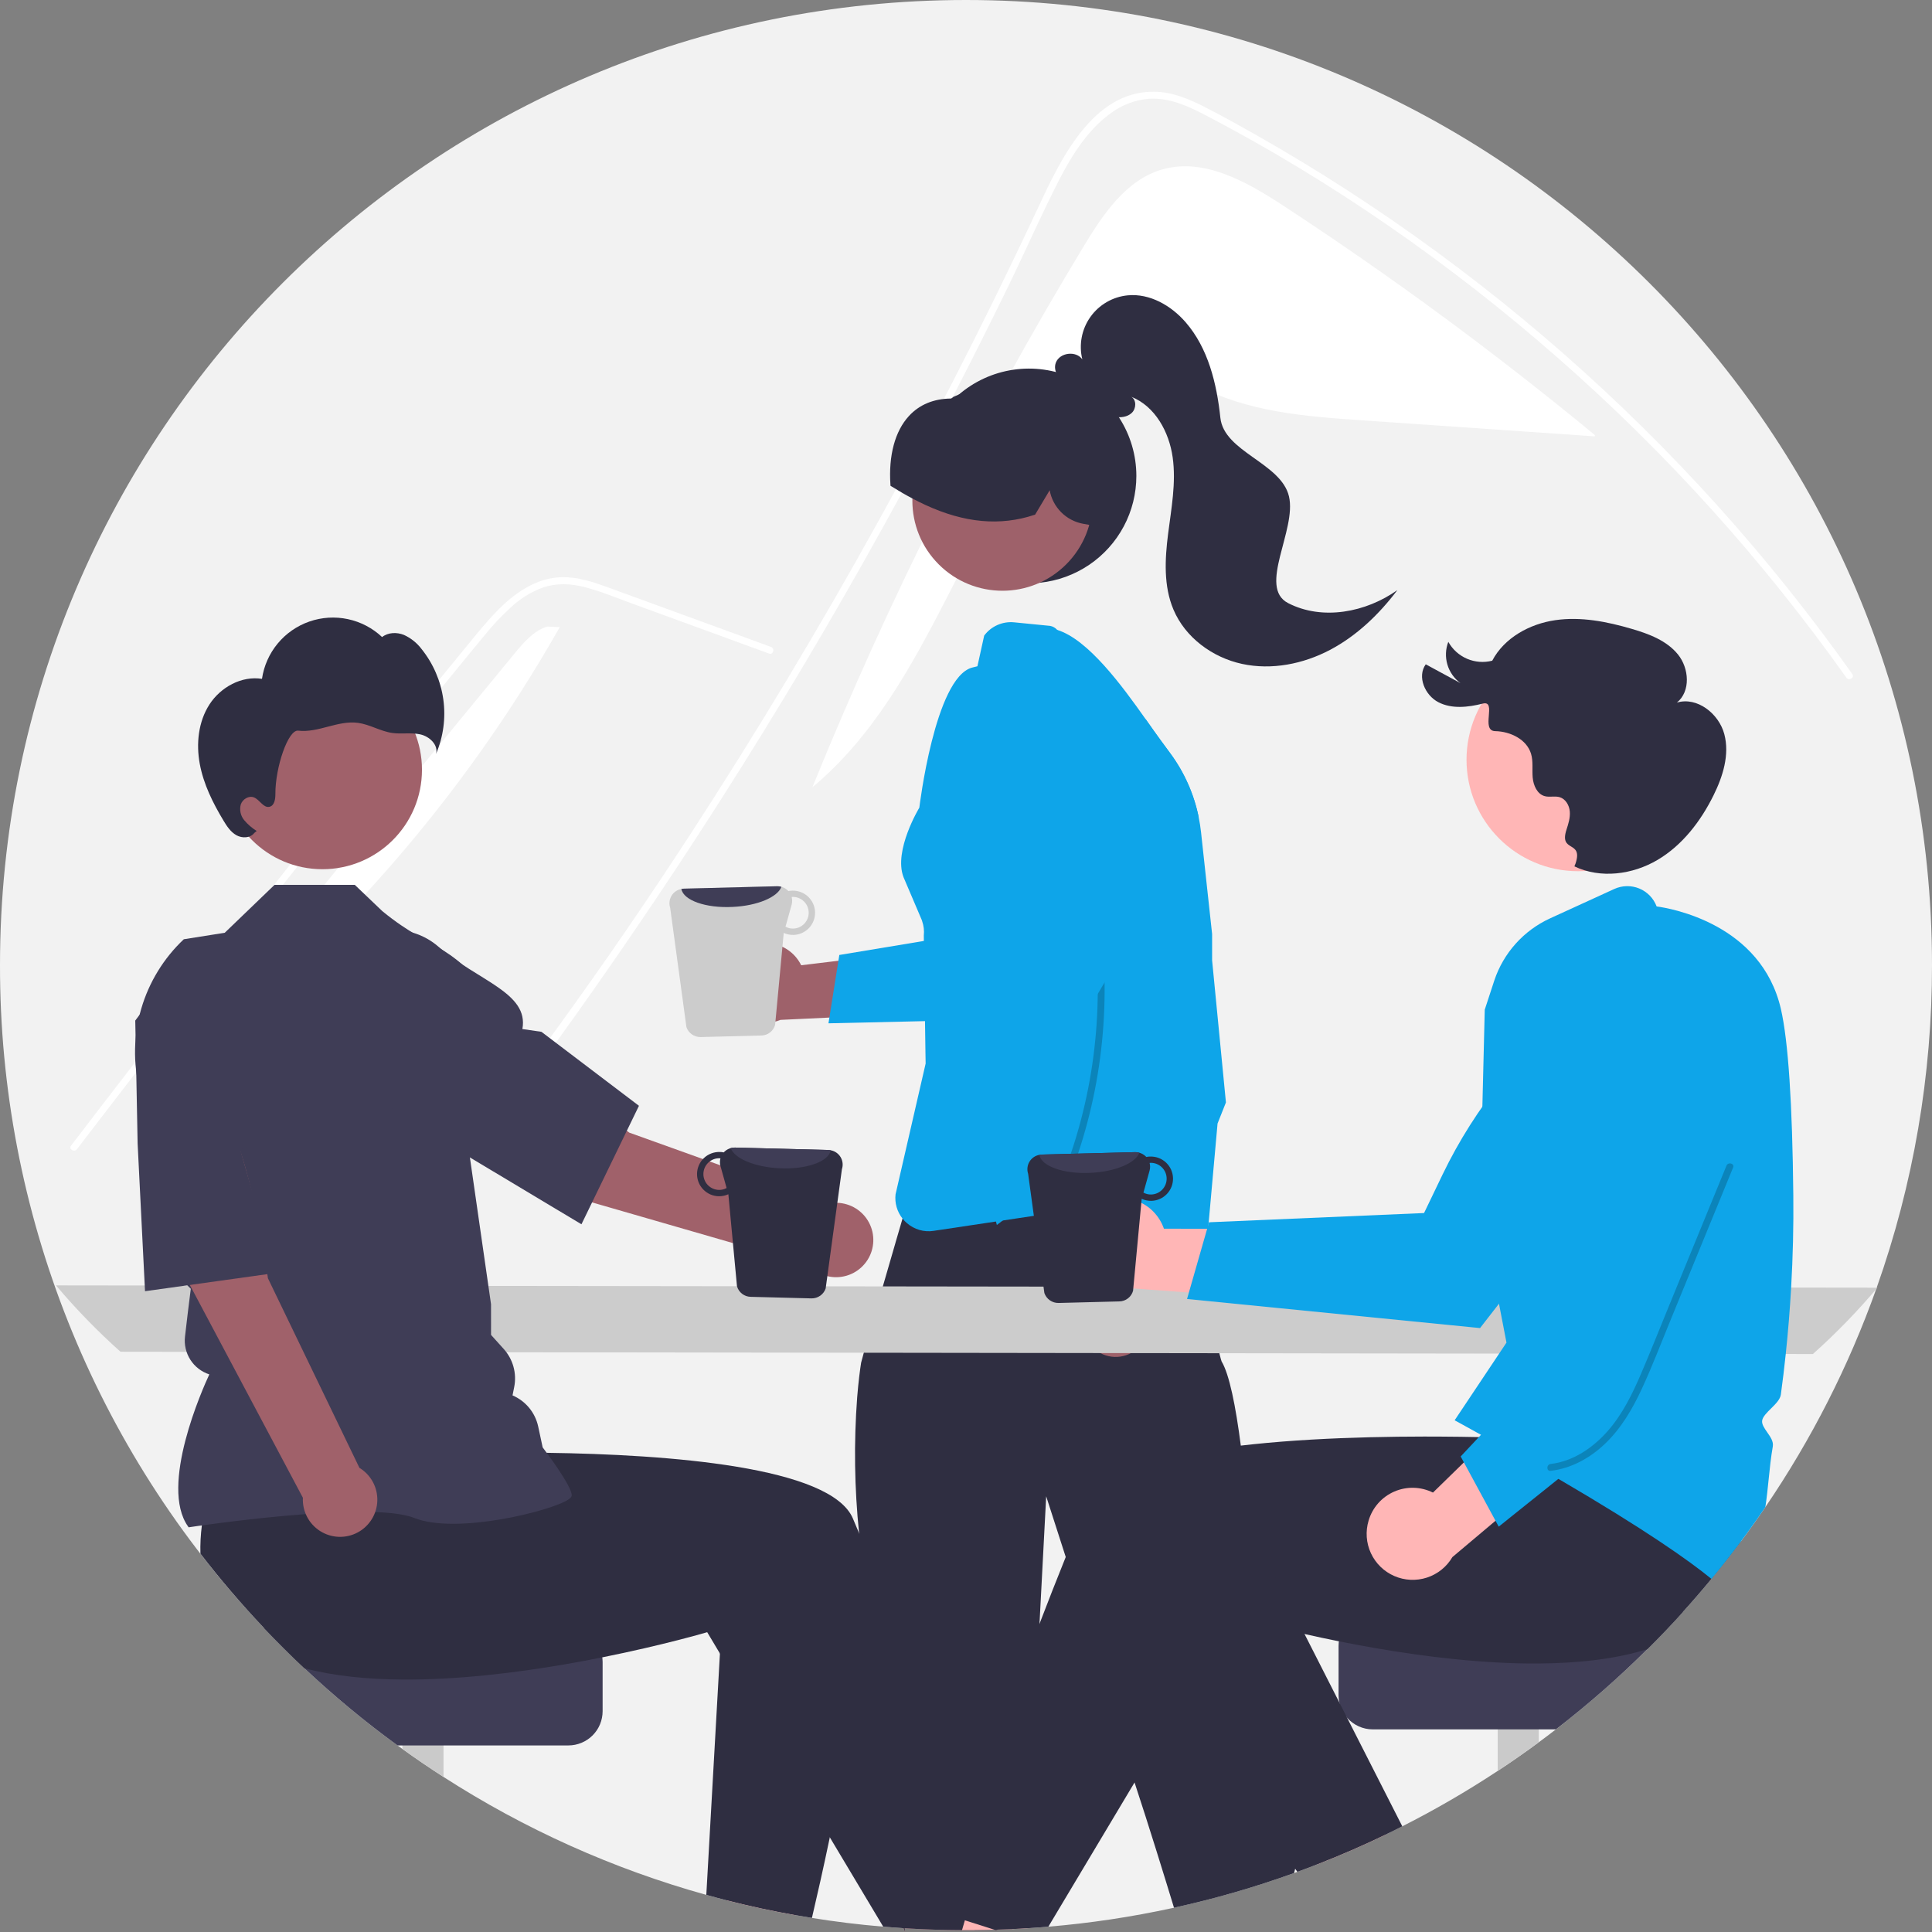 <svg width="176" height="176" viewBox="0 0 176 176" fill="none" xmlns="http://www.w3.org/2000/svg">
<rect x="0" y="0" width="176" height="176" fill="#808080" stroke="none"/>
<g clip-path="url(#clip0_27_1011)">
<path d="M176 87.916C176.011 97.928 174.308 107.868 170.962 117.305C170.948 117.349 170.933 117.388 170.916 117.432V117.434C168.411 124.455 165.018 131.128 160.82 137.29C160.093 138.363 159.34 139.419 158.561 140.458C157.704 141.606 156.82 142.732 155.908 143.834C155.068 144.851 154.205 145.849 153.321 146.827C152.269 147.992 151.186 149.127 150.072 150.233C147.45 152.842 144.666 155.283 141.736 157.542C141.222 157.941 140.702 158.333 140.177 158.717C138.954 159.62 137.707 160.49 136.435 161.328C133.638 163.175 130.737 164.859 127.746 166.373C127.23 166.636 126.709 166.895 126.187 167.146C124.166 168.121 122.103 169.018 120 169.838C119.4 170.073 118.798 170.301 118.189 170.52C118.087 170.56 117.985 170.598 117.88 170.633C110.667 173.234 103.143 174.875 95.502 175.516C94.971 175.564 94.439 175.604 93.907 175.637C93.343 175.676 92.778 175.708 92.212 175.733C91.764 175.756 91.319 175.772 90.87 175.785C90.778 175.789 90.684 175.793 90.592 175.793C89.988 175.812 89.382 175.824 88.773 175.829C88.516 175.831 88.259 175.833 88 175.833C87.879 175.833 87.757 175.833 87.636 175.831C85.882 175.825 84.142 175.768 82.415 175.66C82.379 175.658 82.344 175.653 82.308 175.653C81.689 175.612 81.073 175.568 80.458 175.513C78.27 175.33 76.105 175.065 73.964 174.72C73.47 174.643 72.978 174.559 72.488 174.469C70.358 174.093 68.256 173.64 66.182 173.11C65.565 172.953 64.952 172.79 64.342 172.619C55.866 170.26 47.795 166.637 40.4 161.873C39.13 161.056 37.882 160.207 36.659 159.325C36.508 159.221 36.36 159.112 36.212 159.004C33.239 156.839 30.406 154.49 27.727 151.972C26.458 150.782 25.227 149.554 24.032 148.289C8.569 131.987 -0.034 110.374 -0 87.916C-0 39.362 39.399 0 88 0C136.601 0 176 39.362 176 87.916Z" fill="#F2F2F2"/>
<path d="M98.736 22.413C100.498 19.502 102.585 16.393 105.855 15.443C109.642 14.342 113.532 16.529 116.831 18.687C126.698 25.141 136.2 32.135 145.294 39.638L145.284 39.751C138.204 39.264 131.124 38.776 124.045 38.288C118.929 37.935 113.638 37.535 109.118 35.117C107.403 34.2 105.73 32.974 103.787 32.889C101.372 32.783 99.266 34.468 97.611 36.228C87.823 46.642 84.99 62.567 74.008 71.716C80.933 54.654 89.201 38.168 98.736 22.413Z" fill="white"/>
<path d="M38.566 110.74C39.649 109.374 40.091 109.054 41.159 107.676C49.853 96.442 58.025 84.829 65.674 72.836C70.87 64.691 75.808 56.39 80.489 47.932C82.717 43.911 84.884 39.859 86.99 35.775C88.624 32.608 90.222 29.422 91.784 26.218C92.23 25.303 92.664 24.383 93.096 23.462C94.113 21.294 95.111 19.116 96.183 16.979C97.405 14.542 98.892 11.988 101.135 10.351C102.155 9.575 103.376 9.106 104.654 8.998C106.48 8.88 108.165 9.633 109.749 10.456C121.336 16.493 132.185 24.061 141.997 32.673C151.835 41.305 160.628 51.056 168.197 61.729C168.429 62.059 168.976 61.744 168.743 61.411C167.822 60.111 166.884 58.825 165.927 57.552C157.986 46.994 148.828 37.407 138.642 28.989C133.599 24.82 128.319 20.947 122.828 17.389C120.033 15.579 117.185 13.855 114.285 12.215C112.824 11.388 111.356 10.572 109.862 9.806C108.399 9.055 106.844 8.379 105.172 8.354C99.481 8.266 96.535 14.704 94.511 19.037C93.875 20.4 93.231 21.759 92.58 23.114C90.118 28.259 87.561 33.356 84.909 38.407C83.273 41.525 81.6 44.625 79.892 47.707C74.577 57.304 68.927 66.707 62.943 75.915C55.015 88.112 47.151 98.887 38.12 110.294C37.871 110.609 38.316 111.06 38.566 110.74Z" fill="white"/>
<path d="M70.063 59.54L61.584 56.442L57.374 54.904C56.004 54.403 54.636 53.832 53.218 53.474C51.965 53.157 50.692 53.105 49.457 53.522C48.367 53.925 47.369 54.543 46.523 55.339C45.658 56.134 44.854 56.992 44.116 57.906C43.2 59.007 42.297 60.118 41.39 61.227C37.646 65.8 33.927 70.394 30.233 75.007C26.538 79.621 22.869 84.254 19.224 88.906C15.57 93.57 11.941 98.254 8.337 102.957C7.896 103.533 7.455 104.109 7.014 104.686C6.771 105.005 6.222 104.691 6.469 104.368C10.099 99.617 13.755 94.886 17.435 90.175C21.125 85.453 24.841 80.75 28.581 76.067C32.322 71.385 36.088 66.723 39.88 62.081C40.824 60.924 41.77 59.769 42.718 58.615C43.517 57.642 44.308 56.658 45.185 55.752C46.794 54.089 48.805 52.62 51.212 52.58C52.627 52.556 53.996 53.005 55.311 53.48C56.729 53.992 58.143 54.514 59.558 55.032L68.096 58.151L70.231 58.931C70.609 59.07 70.446 59.68 70.063 59.54V59.54Z" fill="white"/>
<path d="M46.842 59.571C47.676 58.556 48.579 57.493 49.827 57.081L50.993 57.127C42.121 72.789 30.138 86.475 15.781 97.344C26.135 84.753 36.488 72.162 46.842 59.571Z" fill="white"/>
<path d="M103.519 43.355C103.519 44.956 103.127 46.532 102.375 47.945C101.624 49.358 100.536 50.566 99.209 51.462C97.881 52.357 96.354 52.914 94.761 53.082C93.168 53.25 91.558 53.025 90.072 52.426C88.586 51.828 87.27 50.874 86.24 49.649C85.209 48.424 84.495 46.965 84.161 45.399C83.827 43.834 83.882 42.211 84.322 40.672C84.763 39.133 85.574 37.726 86.686 36.574C86.701 36.558 86.717 36.542 86.733 36.527C86.811 36.445 86.889 36.362 86.972 36.284C86.972 36.284 86.973 36.284 86.973 36.284C86.974 36.284 86.974 36.283 86.974 36.283C86.975 36.283 86.975 36.282 86.975 36.282C86.975 36.281 86.975 36.281 86.975 36.28C87.077 36.187 87.179 36.093 87.285 36.003C88.699 34.764 90.44 33.959 92.301 33.684C94.161 33.408 96.061 33.674 97.774 34.45C99.487 35.226 100.94 36.478 101.959 38.058C102.978 39.637 103.519 41.476 103.519 43.355V43.355Z" fill="#2F2E41"/>
<path d="M97.124 51.415C100.329 48.213 100.329 43.022 97.124 39.82C93.919 36.618 88.723 36.618 85.518 39.82C82.313 43.022 82.313 48.213 85.518 51.415C88.723 54.616 93.919 54.616 97.124 51.415Z" fill="#9E616A"/>
<path d="M97.185 37.733C95.913 36.544 94.332 35.739 92.623 35.407C90.913 35.077 89.145 35.234 87.521 35.862C87.473 35.881 87.425 35.902 87.377 35.925C87.375 35.925 87.375 35.927 87.373 35.927C87.216 35.991 87.057 36.058 86.905 36.131L86.811 36.177V36.19C86.794 36.202 86.775 36.217 86.756 36.23C86.718 36.265 86.671 36.291 86.621 36.305C85.042 36.326 83.757 36.86 82.804 37.894C81.531 39.272 80.933 41.5 81.117 44.169L81.121 44.251L81.192 44.297C81.865 44.716 82.503 45.086 83.117 45.41C83.481 45.604 83.834 45.781 84.185 45.944C84.227 45.963 84.269 45.984 84.311 46.003C87.864 47.642 91.115 47.938 94.237 46.901L94.296 46.882L95.623 44.66C95.76 45.419 96.126 46.118 96.671 46.664C97.216 47.21 97.915 47.577 98.675 47.715L99.227 47.813L100.036 47.955L100.069 47.803C100.872 44.19 99.712 40.145 97.185 37.733Z" fill="#2F2E41"/>
<path d="M117.344 54.941C114.552 53.501 118.143 48.274 117.422 45.218C116.7 42.163 111.503 41.18 111.172 38.058C110.841 34.935 110.062 31.715 108 29.346C106.682 27.832 104.74 26.715 102.741 26.904C102.064 26.968 101.41 27.177 100.822 27.517C100.233 27.857 99.725 28.319 99.332 28.873C98.939 29.426 98.669 30.058 98.543 30.725C98.416 31.392 98.434 32.078 98.597 32.737C98.028 31.931 96.555 32.106 96.19 33.023C95.866 33.837 96.582 34.824 97.425 34.896C98.527 36.257 99.79 37.701 101.518 37.975C102.074 38.064 102.7 37.999 103.106 37.609C103.513 37.219 103.544 36.439 103.062 36.148C105.233 37.01 106.506 39.355 106.828 41.666C107.151 43.978 106.705 46.317 106.411 48.632C106.117 50.948 105.991 53.384 106.9 55.534C107.973 58.074 110.445 59.895 113.143 60.479C115.841 61.063 118.713 60.492 121.155 59.206C123.597 57.92 125.633 55.958 127.297 53.757C124.431 55.79 120.467 56.551 117.344 54.941Z" fill="#2F2E41"/>
<path d="M85.616 89.379L79.947 128.049L110.889 125.719L101.628 87.677L85.616 89.379Z" fill="#FFB8B8"/>
<path d="M117.985 170.238C117.957 170.372 117.922 170.504 117.88 170.633C114.309 171.923 110.657 172.977 106.948 173.789C106.166 171.22 104.668 166.356 103.355 162.378C102.283 159.131 101.336 156.475 101.005 156.143C100.088 155.23 101.005 154.013 101.005 154.013L97.086 141.84L95.305 136.31L94.695 147.927L93.809 164.755L93.784 165.227C93.784 165.227 92.563 168.879 93.173 169.489C93.784 170.099 92.563 172.536 92.563 172.536L92.212 175.733C91.764 175.756 91.319 175.772 90.87 175.785L90.717 175.833L90.592 175.793C89.988 175.812 89.382 175.824 88.773 175.829C88.516 175.831 88.259 175.833 88 175.833C87.879 175.833 87.757 175.833 87.636 175.831C85.882 175.825 84.142 175.768 82.415 175.66L81.342 166.941L80.235 157.932C80.235 157.932 81.453 155.499 80.235 154.282C79.501 153.549 79.869 152.484 80.281 151.753C80.025 150.623 79.677 148.886 79.206 146.313C79.189 146.227 79.175 146.14 79.158 146.052C79.01 145.235 78.877 144.435 78.759 143.65C78.55 142.27 78.387 140.944 78.261 139.674C77.836 135.562 77.777 131.42 78.086 127.297C78.203 125.831 78.349 124.758 78.445 124.138C78.454 124.079 78.543 123.751 78.69 123.233C78.92 122.404 79.298 121.089 79.722 119.617C79.948 118.836 80.186 118.011 80.423 117.19C80.835 115.768 81.244 114.358 81.574 113.218V113.212C81.865 112.211 82.097 111.422 82.218 111.009C82.277 110.806 82.308 110.695 82.308 110.695C82.308 110.695 82.373 110.681 82.496 110.654C82.879 110.566 83.823 110.355 85.132 110.073C86.497 109.785 88.255 109.419 90.186 109.048C91.84 108.73 93.621 108.407 95.391 108.116C96.026 108.014 96.662 107.914 97.289 107.82C101.162 107.243 104.718 106.916 106.403 107.289C106.519 107.314 106.634 107.346 106.747 107.383C106.862 107.421 106.972 107.471 107.076 107.532C107.128 107.563 107.634 109.534 108.28 112.103C108.286 112.128 108.292 112.155 108.298 112.18C108.493 112.957 108.7 113.784 108.911 114.63C109.126 115.492 109.344 116.371 109.557 117.228C110.19 119.771 110.775 122.125 111.076 123.277C111.191 123.724 111.267 123.989 111.283 124.019C111.99 125.194 112.567 128.076 113.035 131.691C113.453 134.917 113.785 138.728 114.042 142.431C114.17 144.262 114.279 146.069 114.371 147.764C114.682 153.47 114.807 157.924 114.807 157.924C114.807 157.924 115.274 161.637 116.2 163.389C116.314 163.615 116.459 163.824 116.632 164.009C117.249 164.625 117.32 165.16 117.238 165.54C117.203 165.719 117.129 165.889 117.021 166.037C116.997 166.073 116.969 166.107 116.94 166.139C116.86 166.517 116.874 166.909 116.98 167.28C117.087 167.651 117.282 167.991 117.55 168.269C118.141 168.864 118.093 169.716 117.985 170.238Z" fill="#2F2E41"/>
<path d="M107.849 76.976C107.814 76.713 107.776 76.448 107.736 76.18C107.713 76.009 107.686 75.838 107.661 75.669C107.396 73.96 108.501 72.499 107.069 71.317C106.735 71.045 106.462 70.704 106.269 70.319L105.941 69.659L105.337 68.435L104.016 65.775L103.788 65.317C103.723 65.187 103.649 65.062 103.566 64.943C103.319 64.585 102.998 64.284 102.624 64.062L99.342 62.107C98.835 61.807 98.426 61.365 98.167 60.836L98.085 60.669C97.724 59.927 97.076 58.154 96.309 57.384L96.307 57.382C96.14 57.191 95.913 57.062 95.663 57.016L92.396 56.693C91.873 56.639 91.346 56.723 90.866 56.935C90.385 57.147 89.968 57.48 89.656 57.902L89.566 58.309L89.041 60.696L89.012 60.702C88.857 60.737 88.702 60.773 88.55 60.817C85.162 61.742 83.749 73.576 83.749 73.576C83.749 73.576 81.376 77.488 82.308 79.908L83.972 83.811C83.985 83.841 83.995 83.871 84.001 83.903C84.152 84.328 84.205 84.781 84.156 85.229L84.158 85.381L84.162 85.718L84.175 86.58L84.215 89.441L84.265 93.022L84.309 96.073L84.323 96.886L81.583 108.799C81.538 109.191 81.571 109.587 81.68 109.966C81.788 110.345 81.971 110.698 82.216 111.007L82.218 111.009C82.279 111.086 82.343 111.16 82.411 111.23L82.413 111.232C82.478 111.299 82.544 111.36 82.613 111.42C82.943 111.708 83.333 111.921 83.754 112.044C84.175 112.166 84.617 112.195 85.051 112.128L85.416 112.072H85.419L90.728 111.276H90.732L91.347 111.184H91.351L97.293 110.292H97.297L98.316 110.138C98.397 110.127 98.476 110.117 98.558 110.111L103.999 109.737C104.124 109.728 104.248 109.712 104.371 109.689H104.373C104.851 109.594 105.3 109.386 105.681 109.082C106.062 108.778 106.364 108.386 106.562 107.941C106.644 107.762 106.706 107.575 106.748 107.383C106.795 107.176 106.821 106.964 106.825 106.751L106.886 101.63L107.093 85.083C107.097 84.531 107.255 83.99 107.548 83.523C108.303 82.32 108.217 79.743 107.849 76.976Z" fill="#0EA5E9"/>
<path d="M98.727 121.171C98.65 120.749 98.667 120.315 98.776 119.9C98.886 119.486 99.085 119.1 99.359 118.77C99.634 118.441 99.978 118.176 100.366 117.993C100.755 117.811 101.179 117.715 101.608 117.714L105.003 107.856L108.312 112.147L104.581 120.851C104.536 121.572 104.227 122.251 103.713 122.759C103.2 123.267 102.518 123.57 101.796 123.609C101.074 123.649 100.363 123.422 99.798 122.973C99.232 122.523 98.851 121.882 98.727 121.171H98.727Z" fill="#9E616A"/>
<path d="M111.679 100.429L110.916 102.351L109.85 114.235C109.518 114.318 109.202 114.451 108.911 114.63C108.279 115.02 107.798 115.613 107.545 116.311C107.293 117.009 107.284 117.773 107.521 118.476L107.835 119.416L105.504 118.7L101.673 117.524L97.156 116.137L97.921 113.659C98.098 113.089 98.133 112.485 98.025 111.899C97.916 111.312 97.667 110.761 97.298 110.292C97.206 110.176 97.108 110.065 97.003 109.96L97.289 107.82L97.459 106.548L95.391 108.116L91.349 111.184H91.347L90.811 111.591C90.811 111.591 90.782 111.483 90.728 111.276C90.626 110.877 90.433 110.113 90.186 109.048C88.965 103.741 88.065 98.365 87.492 92.949C87.367 91.73 87.258 90.481 87.17 89.213C87.08 87.908 87.013 86.584 86.978 85.252C86.677 74.407 88.345 63.039 95.316 57.225C95.653 57.227 95.988 57.281 96.309 57.384C99.131 58.25 102.226 62.485 104.367 65.516C104.873 66.232 105.324 66.879 105.707 67.399L106.633 68.658C107.897 70.379 108.772 72.353 109.197 74.445C109.287 74.888 109.358 75.336 109.409 75.79L110.42 85.087V87.482L111.679 100.429Z" fill="#0EA5E9"/>
<path d="M5.098 117.095C6.914 119.245 8.878 121.265 10.976 123.141L165.149 123.35C167.247 121.474 169.211 119.454 171.027 117.304L5.098 117.095Z" fill="#CCCCCC"/>
<path d="M88.773 175.829C88.516 175.831 88.259 175.833 88 175.833C87.879 175.833 87.757 175.833 87.636 175.831C85.882 175.825 84.142 175.767 82.415 175.66L82.457 176L82.308 175.653L78.995 167.948L81.343 166.941L85.648 165.093L86.955 169.581L88.205 173.878L88.577 175.152L88.773 175.829Z" fill="#FFB6B6"/>
<path d="M73.425 166.883L72.488 174.469C70.358 174.093 68.256 173.64 66.182 173.11V166.885L73.425 166.883Z" fill="#FFB6B6"/>
<path d="M40.401 152.899V161.873C39.13 161.056 37.882 160.207 36.659 159.325V152.899H40.401Z" fill="#CACACA"/>
<path d="M54.897 151.404V155.888C54.896 156.714 54.568 157.506 53.984 158.09C53.399 158.674 52.607 159.003 51.78 159.004H36.212C33.24 156.839 30.406 154.49 27.727 151.972C26.459 150.782 25.227 149.554 24.032 148.289H51.78C52.606 148.29 53.399 148.618 53.983 149.202C54.568 149.787 54.896 150.578 54.897 151.404Z" fill="#3F3D56"/>
<path d="M91.382 175.622L90.87 175.785L90.717 175.833L90.592 175.793C89.988 175.812 89.382 175.824 88.773 175.829C88.516 175.831 88.259 175.833 88 175.833C87.879 175.833 87.758 175.833 87.636 175.831C85.883 175.825 84.142 175.767 82.415 175.66L82.457 176L82.308 175.653C81.689 175.612 81.073 175.568 80.458 175.513L75.594 167.375L65.584 150.63L64.424 148.689C64.424 148.689 60.467 149.859 54.867 150.98C50.647 151.828 45.495 152.645 40.401 152.912C39.144 152.979 37.892 153.012 36.659 153.002C33.471 152.981 30.409 152.682 27.727 151.972C26.459 150.782 25.227 149.554 24.032 148.289C21.995 146.137 20.068 143.883 18.259 141.537C18.234 140.676 18.278 139.814 18.39 138.96C18.409 138.818 18.428 138.674 18.451 138.528L19.021 128.847L23.261 128.287L29.711 127.435L36.699 126.512L37.468 132.53C37.468 132.53 42.909 132.255 49.803 132.347C60.875 132.497 75.691 133.6 77.697 138.332C77.885 138.776 78.073 139.225 78.261 139.674C82.158 148.999 85.736 158.932 88.167 165.991C88.631 167.336 89.051 168.574 89.426 169.685C90.661 173.354 91.382 175.622 91.382 175.622Z" fill="#2F2E41"/>
<path d="M79.53 143.667C79.428 144.553 79.32 145.435 79.206 146.313C78.203 154.084 76.821 161.505 75.594 167.375C74.995 170.241 74.43 172.734 73.964 174.72C73.471 174.643 72.979 174.559 72.488 174.469C70.358 174.093 68.256 173.64 66.182 173.11C65.565 172.953 64.952 172.79 64.343 172.619L65.584 150.63L65.994 143.356L78.759 143.65L79.53 143.667Z" fill="#2F2E41"/>
<path d="M100.055 109.655C100.588 109.358 101.179 109.181 101.787 109.137C102.395 109.093 103.005 109.183 103.575 109.4C104.145 109.617 104.66 109.956 105.084 110.393C105.508 110.831 105.832 111.356 106.031 111.932L120.851 111.949L116.604 118.367L103.181 117.367C102.191 117.637 101.136 117.535 100.216 117.08C99.296 116.625 98.575 115.849 98.19 114.898C97.805 113.947 97.782 112.889 98.126 111.922C98.469 110.956 99.156 110.15 100.056 109.655L100.055 109.655Z" fill="#FFB6B6"/>
<path d="M108.136 118.335L134.828 120.984L134.898 120.894C135.033 120.722 148.394 103.636 150.639 99.568C152.02 97.124 152.523 94.282 152.064 91.513L152.049 91.446L151.996 91.401C150.907 90.489 149.54 89.976 148.121 89.945C146.701 89.913 145.312 90.367 144.185 91.23C138.763 95.424 134.392 100.821 131.416 106.993L129.727 110.505L110.139 111.345L108.136 118.335Z" fill="#0EA5E9"/>
<path d="M97.841 166.486L93.907 175.637C93.343 175.676 92.778 175.708 92.212 175.733C91.764 175.756 91.319 175.772 90.87 175.785L90.717 175.833L90.592 175.793C89.988 175.812 89.382 175.824 88.773 175.829C88.516 175.831 88.259 175.833 88 175.833C87.879 175.833 87.757 175.833 87.636 175.831L87.897 174.937L88.205 173.878L89.425 169.685L91.188 163.631L93.809 164.755L97.841 166.486Z" fill="#FFB6B6"/>
<path d="M126.187 167.146C124.166 168.121 122.103 169.018 120 169.837L117.943 166.381L124.573 163.472L126.187 167.146Z" fill="#FFB6B6"/>
<path d="M140.177 151.438V158.717C138.954 159.62 137.707 160.49 136.436 161.328V151.438H140.177Z" fill="#CACACA"/>
<path d="M153.321 146.827C152.269 147.992 151.186 149.127 150.072 150.233C147.45 152.842 144.666 155.283 141.736 157.542H125.056C124.613 157.542 124.175 157.447 123.772 157.265C123.369 157.082 123.009 156.816 122.717 156.483L122.715 156.477C122.367 156.085 122.125 155.61 122.013 155.098L122.011 155.094C121.963 154.875 121.94 154.651 121.939 154.426V149.942C121.94 149.117 122.268 148.325 122.853 147.741C123.437 147.157 124.229 146.828 125.056 146.827H153.321Z" fill="#3F3D56"/>
<path d="M160.193 129.327L158.385 137.066C158.562 138.187 158.621 139.324 158.561 140.457C157.704 141.606 156.82 142.732 155.908 143.834C155.068 144.851 154.206 145.849 153.321 146.827C152.269 147.992 151.187 149.127 150.072 150.233C147.171 151.143 143.751 151.515 140.177 151.54C138.944 151.55 137.692 151.517 136.436 151.45C131.342 151.183 126.189 150.366 121.969 149.519C120.853 149.297 119.803 149.072 118.838 148.852C117.009 148.441 115.479 148.057 114.371 147.764C113.123 147.439 112.412 147.228 112.412 147.228L107.665 155.169L103.355 162.378L95.502 175.516C94.971 175.564 94.439 175.604 93.907 175.637C93.343 175.676 92.778 175.708 92.212 175.733C91.765 175.756 91.319 175.772 90.87 175.785L90.717 175.833L90.592 175.793L88.577 175.152L87.898 174.937L85.454 174.16C85.454 174.16 86 172.444 86.955 169.581C87.306 168.53 87.712 167.323 88.167 165.991C89.812 161.175 92.093 154.708 94.695 147.927C95.466 145.914 96.265 143.872 97.086 141.84C97.759 140.171 98.445 138.509 99.139 136.87C100.345 134.028 106.173 132.495 113.035 131.691C113.384 131.651 113.735 131.612 114.089 131.574C117.586 131.206 121.296 131.016 124.766 130.929C126.503 130.885 128.179 130.868 129.738 130.866C130.242 130.866 130.732 130.867 131.208 130.87H131.21C132.495 130.876 133.679 130.895 134.719 130.916C134.922 130.92 135.119 130.927 135.311 130.931H135.313C135.443 130.933 135.57 130.937 135.696 130.939C137.972 130.998 139.368 131.069 139.368 131.069L139.91 126.825L140.02 125.969L140.125 125.155V125.153L140.137 125.05L140.223 125.048L141.728 125.019L154.378 124.772L161.289 124.637L160.193 129.327Z" fill="#2F2E41"/>
<path d="M127.746 166.373C127.23 166.636 126.71 166.895 126.187 167.146C124.166 168.121 122.103 169.018 120 169.837C119.4 170.073 118.798 170.301 118.19 170.52C118.123 170.426 118.054 170.332 117.985 170.238C115.084 166.26 111.396 161.01 107.665 155.169C106.104 152.726 104.534 150.178 103.01 147.576L114.043 142.431L115.28 141.855L118.838 148.852L122.011 155.094L122.717 156.483L127.746 166.373Z" fill="#2F2E41"/>
<path d="M143.76 79.365C149.374 79.365 153.924 74.819 153.924 69.211C153.924 63.603 149.374 59.057 143.76 59.057C138.147 59.057 133.596 63.603 133.596 69.211C133.596 74.819 138.147 79.365 143.76 79.365Z" fill="#FFB6B6"/>
<path d="M143.424 78.924C145.8 80.064 148.725 79.678 150.994 78.338C153.263 76.997 154.932 74.811 156.099 72.45C156.954 70.721 157.575 68.741 157.08 66.877C156.585 65.013 154.611 63.451 152.761 64.003C154.028 62.984 153.881 60.882 152.857 59.618C151.833 58.355 150.217 57.748 148.656 57.291C146.391 56.626 144.01 56.157 141.674 56.497C139.338 56.837 137.037 58.101 135.938 60.188C135.175 60.384 134.368 60.322 133.644 60.012C132.92 59.701 132.319 59.159 131.937 58.471C131.682 59.133 131.653 59.86 131.853 60.539C132.054 61.219 132.473 61.814 133.046 62.232L129.882 60.517C129.075 61.634 129.808 63.338 131.033 63.97C132.257 64.603 133.737 64.434 135.074 64.096C136.41 63.758 134.834 66.578 136.212 66.605C137.59 66.632 139.082 67.353 139.476 68.673C139.683 69.364 139.562 70.106 139.623 70.825C139.684 71.544 140.029 72.342 140.727 72.529C141.167 72.647 141.649 72.49 142.086 72.622C142.628 72.785 142.958 73.364 143.005 73.927C143.053 74.49 142.876 75.045 142.702 75.582C142.012 77.706 144.226 76.516 143.536 78.64L143.424 78.924Z" fill="#2F2E41"/>
<path d="M163.366 108.918C163.283 100.532 162.902 94.816 162.238 91.928C160.453 84.164 152.207 82.748 150.915 82.573C150.777 82.207 150.566 81.873 150.293 81.592C150.021 81.311 149.694 81.089 149.332 80.94C148.971 80.791 148.582 80.718 148.191 80.726C147.8 80.733 147.414 80.821 147.058 80.983L141.199 83.665C140.011 84.21 138.947 84.994 138.074 85.968C137.202 86.941 136.538 88.084 136.126 89.324L135.257 91.976L134.82 109.774L136.262 117.261L136.264 117.265L137.236 122.308L136.567 123.311L132.748 129.033L132.683 129.133L132.681 129.135L132.514 129.383C132.746 129.511 132.976 129.636 133.202 129.761C133.787 130.083 134.358 130.398 134.914 130.707C135.048 130.783 135.179 130.856 135.311 130.931H135.313C135.397 130.977 135.48 131.023 135.562 131.069C137.648 132.234 139.546 133.314 141.258 134.308C141.496 134.445 141.732 134.583 141.964 134.719C149.865 139.336 153.87 142.164 155.908 143.834C156.82 142.732 157.704 141.606 158.561 140.458C159.338 139.42 160.092 138.364 160.82 137.29C160.948 136.45 161.034 135.611 161.117 134.788C161.218 133.798 161.322 132.773 161.498 131.764C161.575 131.317 161.278 130.893 160.992 130.484C160.726 130.102 160.476 129.743 160.528 129.404C160.582 129.056 160.967 128.675 161.341 128.306C161.749 127.901 162.171 127.483 162.231 127.042C162.399 125.815 162.547 124.582 162.677 123.346C162.89 121.335 163.054 119.318 163.168 117.294C163.329 114.5 163.395 111.708 163.366 108.918Z" fill="#0EA5E9"/>
<path d="M124.676 138.522C124.848 137.937 125.147 137.398 125.55 136.941C125.954 136.485 126.453 136.122 127.012 135.879C127.571 135.636 128.176 135.518 128.786 135.534C129.395 135.55 129.994 135.699 130.539 135.971L141.14 125.624L142.601 133.178L132.31 141.846C131.792 142.731 130.967 143.396 129.991 143.714C129.015 144.032 127.956 143.981 127.015 143.571C126.074 143.162 125.316 142.421 124.885 141.491C124.454 140.56 124.38 139.503 124.676 138.522L124.676 138.522Z" fill="#FFB6B6"/>
<path d="M136.528 139.075L157.453 122.309L157.441 122.195C157.416 121.978 154.995 100.431 153.75 95.956C153.026 93.244 151.395 90.862 149.128 89.204L149.069 89.167L149 89.172C147.584 89.282 146.248 89.87 145.211 90.841C144.175 91.811 143.501 93.105 143.3 94.51C142.364 101.297 143.02 108.208 145.217 114.698L146.47 118.388L133.064 132.68L136.528 139.075Z" fill="#0EA5E9"/>
<path d="M29.371 79.183C34.38 79.183 38.44 75.126 38.44 70.122C38.44 65.118 34.38 61.062 29.371 61.062C24.362 61.062 20.302 65.118 20.302 70.122C20.302 75.126 24.362 79.183 29.371 79.183Z" fill="#A0616A"/>
<path d="M17.186 139.134L17.137 139.065C14.495 135.37 18.468 126.49 19.068 125.203C18.356 124.972 17.746 124.502 17.343 123.873C16.939 123.244 16.766 122.494 16.854 121.752L17.112 119.558L17.381 117.406L15.452 115.479L15.447 115.43L14.336 105.725L12.722 99.279C12.114 96.842 12.166 94.288 12.872 91.878C13.579 89.467 14.915 87.288 16.743 85.564L20.474 84.972L25.009 80.608H32.321L34.828 83.001C39.758 87.038 40.928 85.284 46.487 92.883L42.507 103.359L44.731 118.81L44.733 121.606L45.892 122.892C46.309 123.356 46.612 123.91 46.777 124.511C46.942 125.113 46.965 125.744 46.842 126.355L46.69 127.116C47.279 127.369 47.798 127.758 48.206 128.252C48.613 128.747 48.895 129.331 49.029 129.957L49.436 131.854C49.785 132.313 52.083 135.375 52.083 136.211C52.083 136.337 51.99 136.459 51.791 136.593C50.224 137.653 41.568 139.813 37.737 138.281C33.656 136.651 17.434 139.097 17.271 139.121L17.186 139.134Z" fill="#3F3D56"/>
<path d="M12.579 102.38L20.12 100.905C22.909 105.066 24.406 116.443 24.406 116.443L32.743 133.717C33.255 134.028 33.676 134.469 33.963 134.996C34.249 135.522 34.39 136.115 34.373 136.714C34.355 137.312 34.179 137.896 33.862 138.404C33.545 138.913 33.099 139.329 32.57 139.609C32.04 139.89 31.445 140.025 30.846 140.001C30.247 139.977 29.665 139.794 29.159 139.473C28.653 139.151 28.242 138.701 27.967 138.168C27.692 137.636 27.563 137.041 27.593 136.442L16.719 115.976L12.579 102.38Z" fill="#A0616A"/>
<path d="M12.537 104.167L12.322 92.97L15.871 88.227C16.571 87.298 17.517 86.584 18.602 86.164C19.688 85.744 20.869 85.636 22.012 85.852C23.56 86.155 24.935 87.034 25.859 88.311C26.784 89.588 27.188 91.168 26.991 92.732C26.388 97.473 25.021 103.407 21.927 104.749L21.895 104.763L25.102 115.966L13.211 117.626L12.537 104.167Z" fill="#3F3D56"/>
<path d="M57.323 103.178C57.323 103.178 48.273 96.111 43.365 95.096L39.021 101.428L50.77 108.621L73.644 115.229C74.044 115.673 74.555 116.004 75.125 116.187C75.695 116.37 76.303 116.4 76.888 116.272C77.473 116.145 78.014 115.865 78.455 115.461C78.897 115.057 79.224 114.544 79.403 113.973C79.581 113.403 79.606 112.795 79.474 112.211C79.341 111.628 79.057 111.09 78.649 110.652C78.242 110.214 77.725 109.892 77.153 109.718C76.58 109.544 75.971 109.524 75.388 109.661L57.323 103.178Z" fill="#A0616A"/>
<path d="M41.402 104.598L31.971 98.544L30.001 92.959C29.619 91.861 29.551 90.678 29.806 89.544C30.061 88.409 30.628 87.369 31.444 86.54C32.558 85.424 34.054 84.771 35.63 84.715C37.207 84.659 38.746 85.203 39.936 86.237C43.544 89.375 48.193 90.427 47.588 93.742L49.325 93.996L58.207 100.735L52.969 111.529L41.402 104.598Z" fill="#3F3D56"/>
<path d="M19.084 64.169C20.102 62.595 22.014 61.546 23.866 61.841C24.039 60.659 24.532 59.548 25.293 58.628C26.054 57.707 27.053 57.013 28.181 56.621C29.31 56.228 30.524 56.153 31.693 56.402C32.861 56.651 33.939 57.216 34.808 58.035C35.353 57.602 36.146 57.579 36.794 57.837C37.431 58.126 37.986 58.571 38.407 59.13C39.47 60.455 40.154 62.043 40.386 63.724C40.617 65.406 40.388 67.119 39.722 68.681C39.949 67.859 39.124 67.085 38.29 66.901C37.457 66.716 36.583 66.891 35.737 66.771C34.654 66.617 33.68 65.989 32.596 65.848C31.684 65.729 30.767 65.963 29.878 66.197C28.988 66.431 28.074 66.669 27.161 66.561C26.247 66.453 25.071 69.91 25.087 72.345C25.09 72.807 24.995 73.399 24.544 73.497C23.988 73.618 23.665 72.851 23.136 72.642C22.665 72.456 22.1 72.801 21.936 73.28C21.869 73.525 21.862 73.783 21.915 74.031C21.968 74.279 22.079 74.511 22.24 74.708C22.566 75.098 22.952 75.432 23.384 75.699L23.166 75.88C22.803 76.358 22.051 76.379 21.529 76.083C21.006 75.787 20.663 75.26 20.354 74.746C19.387 73.14 18.539 71.429 18.198 69.586C17.857 67.743 18.066 65.743 19.084 64.169Z" fill="#2F2E41"/>
<path opacity="0.2" d="M98.73 79.396C99.65 83.225 100.075 87.156 99.993 91.093C99.915 95.03 99.338 98.942 98.278 102.735C97.679 104.877 96.924 106.972 96.019 109.004C95.856 109.369 96.396 109.688 96.56 109.32C98.195 105.659 99.351 101.803 99.999 97.848C100.65 93.891 100.797 89.868 100.434 85.874C100.229 83.636 99.861 81.415 99.335 79.229C99.24 78.837 98.636 79.003 98.73 79.396H98.73Z" fill="black"/>
<path opacity="0.2" d="M157.277 106.189L152.035 118.973C151.191 121.031 150.373 123.101 149.495 125.144C148.704 126.984 147.803 128.831 146.472 130.348C145.129 131.878 143.323 133.121 141.259 133.364C140.863 133.41 140.858 134.037 141.259 133.99C143.144 133.768 144.834 132.832 146.198 131.537C147.674 130.137 148.714 128.354 149.563 126.523C150.509 124.483 151.314 122.373 152.167 120.293L154.847 113.757L157.882 106.356C158.035 105.983 157.428 105.821 157.277 106.189Z" fill="black"/>
<path d="M95.14 117.793C95.233 118.061 95.407 118.293 95.639 118.455C95.872 118.618 96.149 118.702 96.433 118.697L101.97 118.555C102.256 118.549 102.532 118.452 102.757 118.276C102.983 118.101 103.145 117.858 103.22 117.583L104.004 109.211C104.282 109.337 104.585 109.399 104.89 109.393C105.155 109.386 105.416 109.328 105.659 109.22C105.901 109.113 106.12 108.958 106.303 108.766C106.485 108.574 106.629 108.348 106.724 108.101C106.819 107.854 106.865 107.59 106.858 107.325C106.851 107.061 106.793 106.8 106.685 106.557C106.577 106.315 106.423 106.097 106.231 105.914C106.039 105.732 105.813 105.589 105.565 105.493C105.318 105.398 105.054 105.353 104.789 105.359C104.667 105.359 104.545 105.371 104.426 105.397C104.296 105.257 104.138 105.145 103.963 105.07C103.787 104.994 103.598 104.956 103.407 104.958L94.889 105.177C94.818 105.18 94.748 105.189 94.679 105.204C94.492 105.238 94.315 105.313 94.159 105.422C94.004 105.531 93.873 105.672 93.777 105.835C93.68 105.999 93.62 106.181 93.6 106.37C93.58 106.558 93.6 106.749 93.66 106.929L95.14 117.793ZM104.165 108.643L104.722 106.648C104.786 106.417 104.787 106.174 104.727 105.943C104.754 105.943 104.778 105.93 104.805 105.93C105.187 105.922 105.557 106.066 105.833 106.33C106.109 106.595 106.27 106.957 106.279 107.339C106.288 107.721 106.145 108.091 105.881 108.368C105.617 108.645 105.255 108.806 104.872 108.816C104.625 108.823 104.38 108.764 104.165 108.643Z" fill="#2F2E41"/>
<path d="M94.679 105.204C94.86 106.24 96.9 106.969 99.354 106.842C101.61 106.738 103.454 105.947 103.792 105.009C103.667 104.972 103.537 104.955 103.407 104.958L94.889 105.177C94.818 105.18 94.748 105.189 94.679 105.204Z" fill="#3F3D56"/>
<path d="M76.696 106.512C76.756 106.332 76.777 106.141 76.757 105.952C76.737 105.763 76.676 105.581 76.58 105.417C76.483 105.254 76.353 105.113 76.197 105.004C76.041 104.895 75.864 104.821 75.677 104.786C75.608 104.771 75.538 104.762 75.467 104.76L66.949 104.54C66.758 104.538 66.569 104.576 66.394 104.652C66.218 104.728 66.06 104.839 65.931 104.979C65.811 104.954 65.69 104.941 65.568 104.942C65.032 104.928 64.513 105.128 64.125 105.496C63.737 105.865 63.512 106.373 63.498 106.908C63.485 107.443 63.685 107.961 64.054 108.349C64.423 108.737 64.931 108.962 65.466 108.975C65.772 108.981 66.074 108.919 66.352 108.794L67.136 117.165C67.211 117.44 67.374 117.683 67.599 117.859C67.824 118.034 68.1 118.132 68.386 118.137L73.923 118.28C74.207 118.285 74.485 118.2 74.717 118.038C74.949 117.875 75.124 117.643 75.216 117.375L76.696 106.512ZM65.484 108.398C65.102 108.388 64.739 108.227 64.475 107.95C64.212 107.673 64.069 107.304 64.078 106.922C64.087 106.54 64.247 106.177 64.523 105.913C64.799 105.649 65.169 105.505 65.552 105.513C65.579 105.513 65.603 105.525 65.63 105.526C65.569 105.757 65.57 106 65.634 106.23L66.192 108.225C65.976 108.346 65.731 108.406 65.484 108.398Z" fill="#2F2E41"/>
<path d="M75.677 104.786C75.496 105.823 73.456 106.551 71.002 106.425C68.746 106.321 66.902 105.529 66.564 104.591C66.689 104.554 66.819 104.537 66.95 104.54L75.467 104.76C75.538 104.762 75.608 104.771 75.677 104.786Z" fill="#3F3D56"/>
<path d="M67.605 86.601C68.032 86.29 68.522 86.075 69.04 85.974C69.559 85.872 70.093 85.885 70.606 86.012C71.119 86.139 71.598 86.376 72.009 86.708C72.421 87.04 72.754 87.458 72.986 87.932L85.739 86.391L82.76 92.359L71.106 92.908C70.282 93.244 69.364 93.267 68.524 92.972C67.685 92.678 66.983 92.085 66.552 91.308C66.12 90.531 65.989 89.622 66.183 88.754C66.377 87.887 66.883 87.121 67.605 86.601L67.605 86.601Z" fill="#9E616A"/>
<path d="M109.197 74.445C108.821 75.182 108.363 76.04 107.849 76.976C106.043 80.273 103.562 84.529 101.651 87.768C100.019 90.531 98.8 92.557 98.767 92.613L98.715 92.697L87.492 92.949L85.084 93.004L84.265 93.022L75.471 93.221L75.555 92.699L76.376 87.524L76.46 86.996L84.162 85.718L86.978 85.252L93.224 84.216L94.308 81.017C96.219 75.394 99.412 70.291 103.635 66.113C103.758 65.994 103.884 65.881 104.016 65.775C104.131 65.683 104.248 65.595 104.367 65.516C104.873 66.232 105.324 66.879 105.707 67.399L106.633 68.658C107.897 70.379 108.772 72.353 109.197 74.445Z" fill="#0EA5E9"/>
<path d="M62.532 93.569C62.624 93.837 62.799 94.069 63.031 94.231C63.264 94.394 63.541 94.478 63.825 94.473L69.362 94.331C69.648 94.325 69.924 94.228 70.149 94.052C70.374 93.877 70.537 93.634 70.612 93.359L71.396 84.987C71.674 85.113 71.977 85.175 72.282 85.169C72.817 85.156 73.325 84.93 73.695 84.543C74.064 84.155 74.263 83.636 74.25 83.102C74.237 82.567 74.011 82.059 73.623 81.69C73.235 81.321 72.716 81.122 72.18 81.135C72.058 81.135 71.937 81.147 71.817 81.173C71.688 81.033 71.53 80.921 71.355 80.846C71.179 80.77 70.99 80.732 70.799 80.734L62.281 80.954C62.21 80.956 62.14 80.965 62.071 80.98C61.884 81.014 61.707 81.089 61.551 81.198C61.395 81.306 61.265 81.448 61.169 81.611C61.072 81.775 61.012 81.957 60.992 82.146C60.971 82.334 60.992 82.525 61.052 82.705L62.532 93.569ZM71.557 84.419L72.114 82.424C72.178 82.193 72.179 81.95 72.118 81.719C72.146 81.719 72.169 81.706 72.197 81.706C72.579 81.698 72.949 81.842 73.225 82.106C73.501 82.371 73.662 82.733 73.67 83.115C73.679 83.497 73.536 83.867 73.273 84.144C73.009 84.421 72.646 84.582 72.264 84.592C72.017 84.599 71.772 84.54 71.557 84.419Z" fill="#CCCCCC"/>
<path d="M62.071 80.98C62.252 82.016 64.292 82.745 66.746 82.618C69.002 82.514 70.846 81.723 71.184 80.785C71.059 80.748 70.929 80.731 70.799 80.734L62.281 80.954C62.21 80.956 62.14 80.965 62.071 80.98Z" fill="#3F3D56"/>
</g>
<defs>
<clipPath id="clip0_27_1011">
<rect width="176" height="176" fill="white"/>
</clipPath>
</defs>
</svg>
